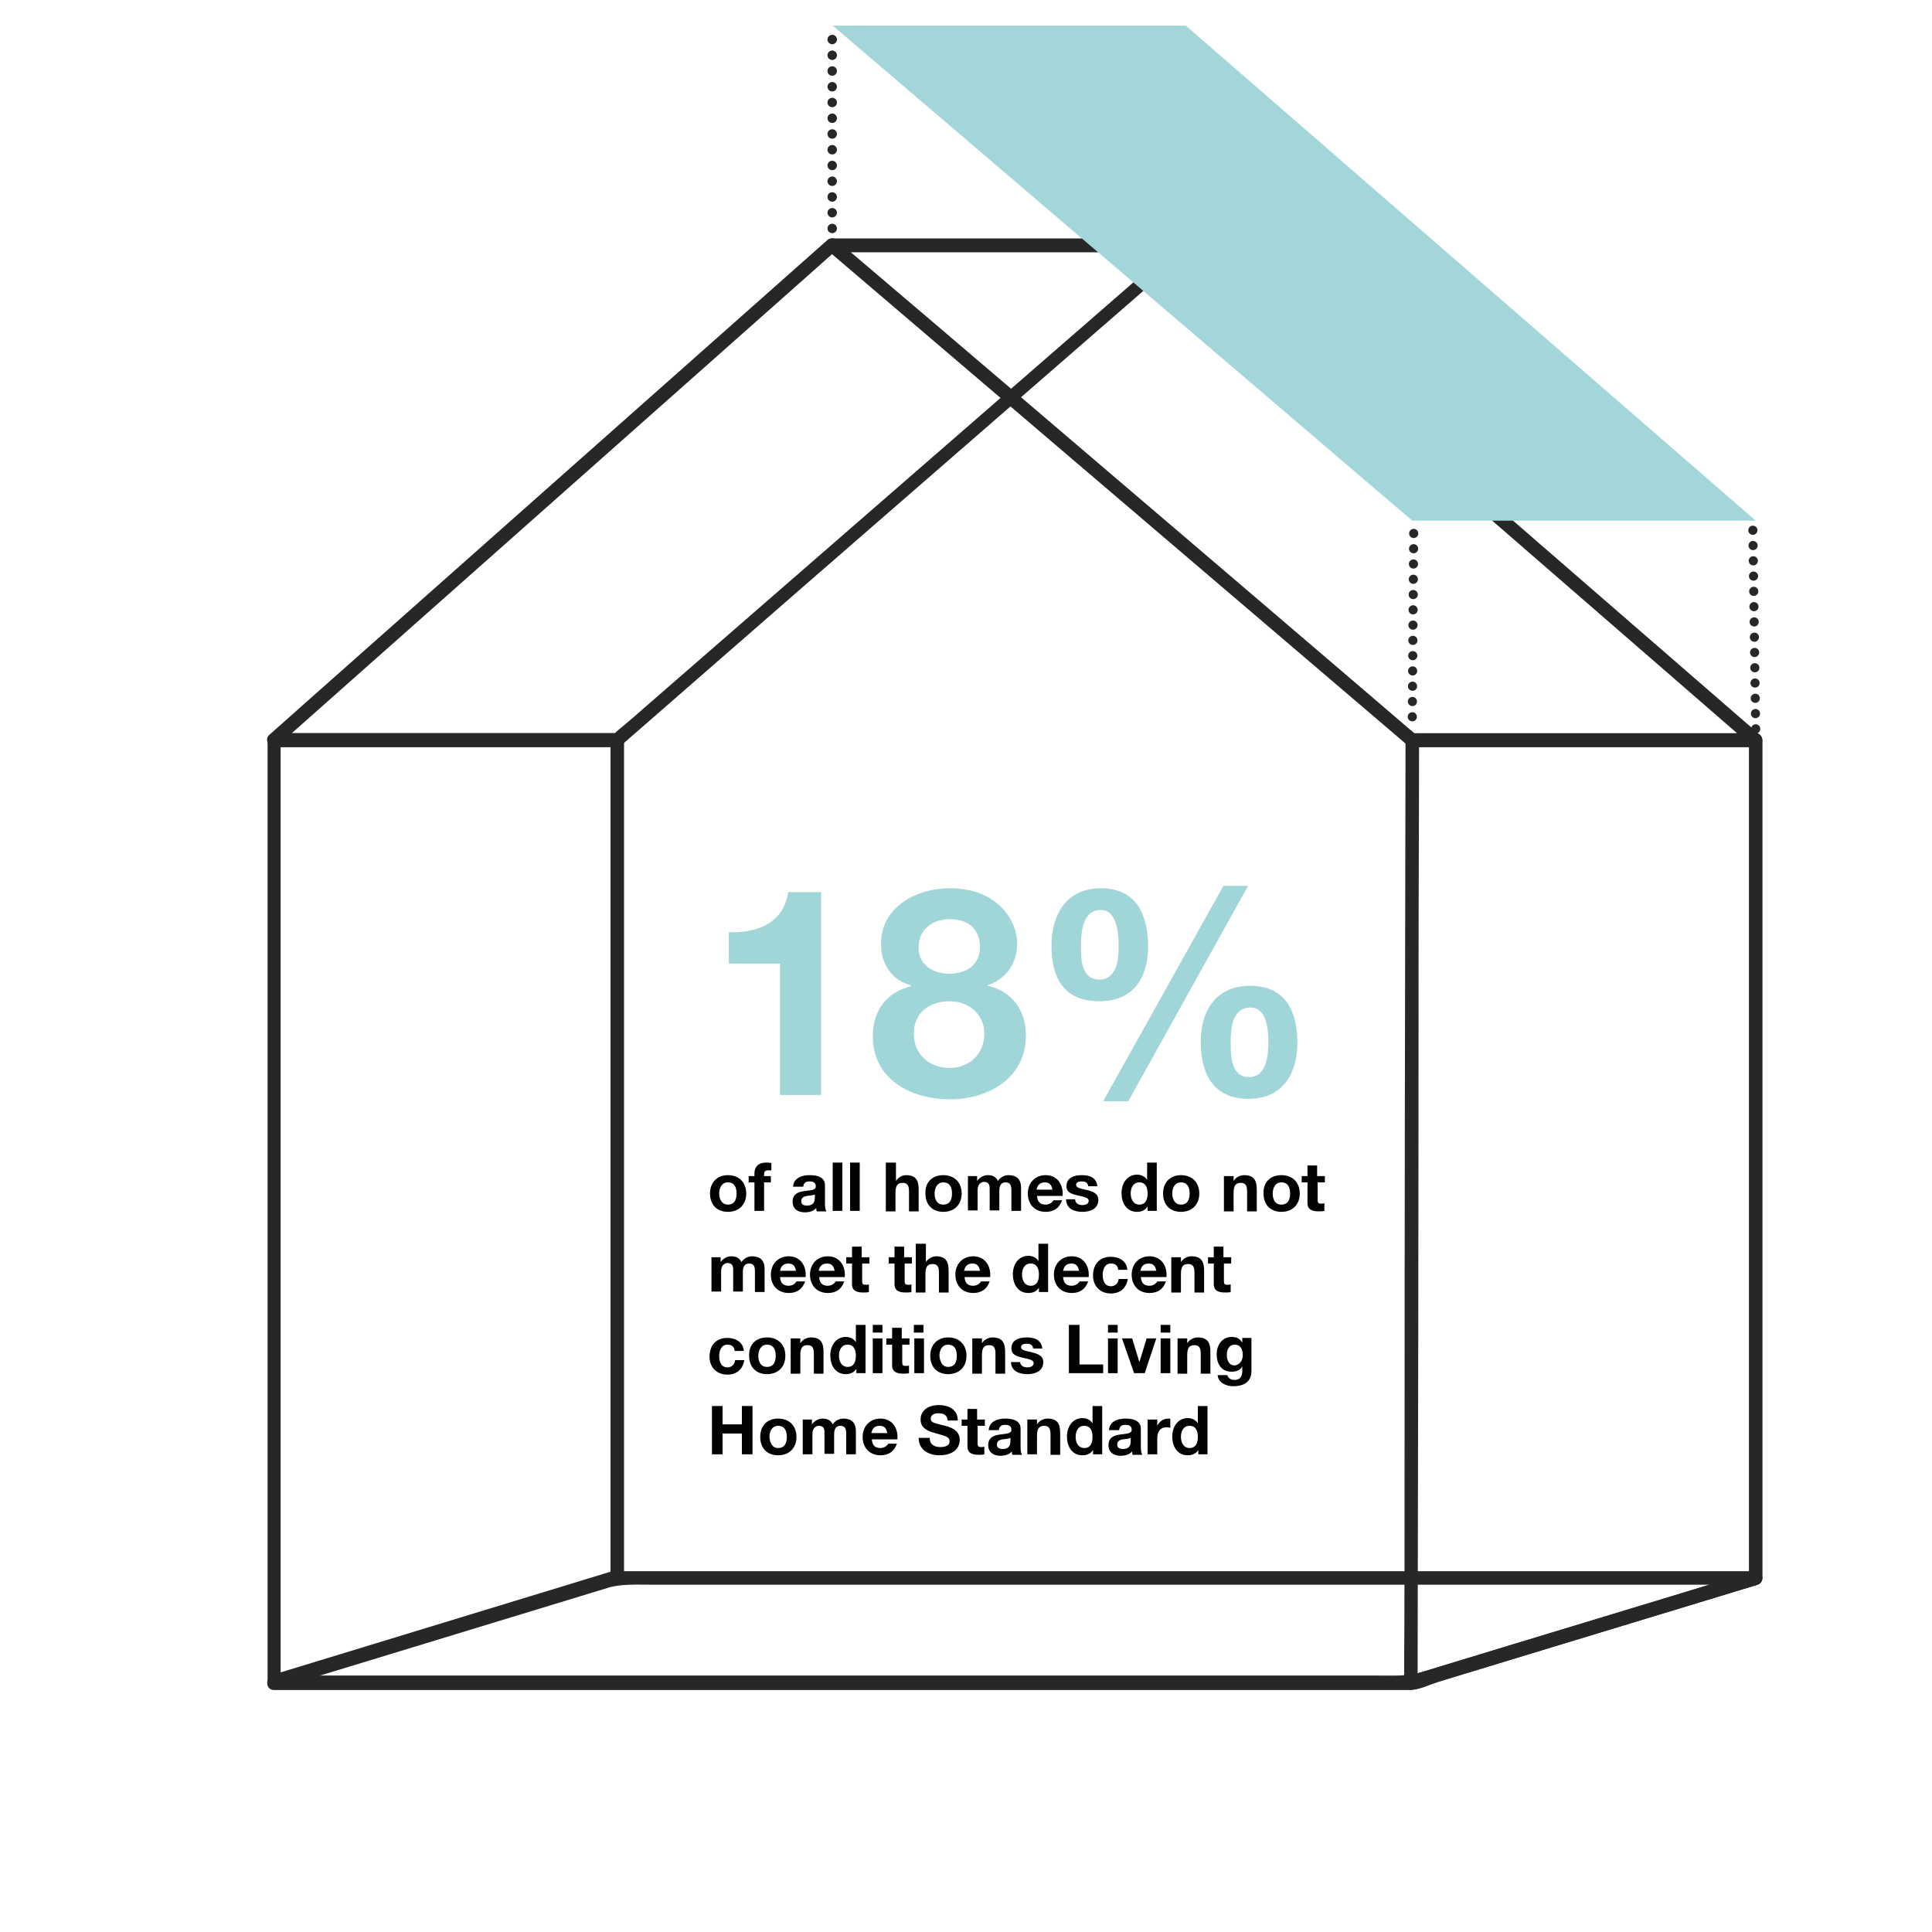 <?xml version="1.0" encoding="utf-8"?>
<!-- Generator: Adobe Illustrator 20.1.0, SVG Export Plug-In . SVG Version: 6.00 Build 0)  -->
<svg version="1.1" id="Layer_1" xmlns="http://www.w3.org/2000/svg" xmlns:xlink="http://www.w3.org/1999/xlink" x="0px" y="0px"
	 viewBox="0 0 400 400" enable-background="new 0 0 400 400" xml:space="preserve">
<path fill="#282727" d="M363.1,325.3c-22.9,7-45.9,13.9-68.8,20.9c-3,0.9-5.7,0.7-9.8,0.7h-28.7H78.7h-22c0.1,0.9,0.2,1.8,0.4,2.8
	c23-7,45.9-14,68.9-21c2.7-0.8,6-0.6,9.8-0.6c9.7,0,19.4,0,29.1,0c59.1,0,118.2,0,177.2,0c7.1,0,14.3,0,21.4,0c1.8,0,1.8-2.8,0-2.8
	c-46.7,0-93.4,0-140.1,0c-26.8,0-53.5,0-80.3,0c-5,0-10.1,0-15.1,0c-1.9,0-4.2,1.2-6,1.7c-6.3,1.9-12.6,3.8-18.9,5.8
	c-15.6,4.8-31.2,9.5-46.8,14.3c-1.5,0.5-1.2,2.8,0.4,2.8h139.9h80.2h15.1c1.9,0,4.1-1.1,5.9-1.7c6.2-1.9,12.5-3.8,18.7-5.7
	c15.8-4.8,31.6-9.6,47.4-14.4C365.6,327.5,364.9,324.8,363.1,325.3"/>
<path fill="#282727" d="M363.1,325.3c-23.8,7.2-47.6,14.5-71.4,21.7c0.6,0.5,1.2,0.9,1.8,1.4c0.1-49.3,0.2-98.7,0.2-148
	c0-15.7,0.1-31.4,0.1-47.1c-0.5,0.5-0.9,0.9-1.4,1.4c23.7,0,47.4,0,71.1,0c-0.5-0.5-0.9-0.9-1.4-1.4v148.9v24.5c0,1.8,2.8,1.8,2.8,0
	V177.8v-24.5c0-0.8-0.6-1.4-1.4-1.4c-23.7,0-47.4,0-71.1,0c-0.8,0-1.4,0.6-1.4,1.4c-0.1,49.3-0.2,98.7-0.2,148
	c0,15.7,0,31.4-0.1,47.1c0,0.9,0.9,1.6,1.8,1.4c23.8-7.2,47.6-14.5,71.4-21.7C365.6,327.5,364.9,324.8,363.1,325.3"/>
<path fill="#282727" d="M127.4,325.1c-23.7,7.2-47.4,14.5-71.1,21.7c0.6,0.5,1.2,0.9,1.8,1.4c0-49.3,0-98.6,0-147.9
	c0-15.7,0-31.4,0-47c-0.5,0.5-0.9,0.9-1.4,1.4h71.1c-0.5-0.5-0.9-0.9-1.4-1.4v149.3v24c0,1.8,2.8,1.8,2.8,0V177.2v-24
	c0-0.8-0.6-1.4-1.4-1.4h-71c-0.8,0-1.4,0.6-1.4,1.4c0,49.3,0,98.6,0,147.9c0,15.7,0,31.4,0,47c0,0.9,0.9,1.6,1.8,1.4
	c23.7-7.2,47.4-14.5,71.1-21.7C129.9,327.3,129.2,324.6,127.4,325.1"/>
<path fill="#282727" d="M244.5,49.9C207.6,82,170.8,114,133.9,146.1c-1.7,1.5-3.4,3-5.1,4.4c-0.5,0.4-1,0.8-1.5,1.3
	c-0.8,0.7-0.4,0,0.5,0h-19.3H56.7c0.3,0.8,0.7,1.6,1,2.4c36.4-32.3,72.9-64.6,109.3-96.9c2.1-1.9,4.2-3.7,6.3-5.6
	c1.4-1.2-0.6-3.2-2-2C134.9,82,98.4,114.3,62,146.6c-2.1,1.9-4.2,3.7-6.3,5.6c-0.9,0.8-0.2,2.4,1,2.4h70c3.9,0-0.2,1.7,2.4-0.7
	c9.7-8.5,27.8-24.2,37.5-32.7c26.6-23.1,53.2-46.3,79.8-69.4C247.9,50.7,245.9,48.7,244.5,49.9"/>
<path fill="#282727" d="M172.4,52.2h73.1c1.8,0,1.8-2.8,0-2.8h-73.1C170.5,49.4,170.5,52.2,172.4,52.2"/>
<path fill="#282727" d="M363.5,151.8c-23.3,0-46.7,0-70,0c-1.7,0-0.5,0.1-0.3,0.3c-0.6-0.5-1.2-1-1.8-1.5c-2.8-2.4-5.6-4.8-8.4-7.2
	c-10.1-8.6-20.2-17.3-30.3-25.9c-26.5-22.6-52.9-45.2-79.4-67.7c-0.3,0.8-0.7,1.6-1,2.4h71.1c1.6,0,2.1,0.5,1-0.4
	c0.4,0.4,0.9,0.8,1.3,1.2c2.6,2.2,5.1,4.4,7.7,6.6c9.8,8.5,19.6,17,29.4,25.5c26.5,23,53.1,46.1,79.6,69.1c1.4,1.2,3.2-1,1.8-2.2
	c-36.9-32-73.5-63.8-110.4-95.8c-2.4-2.1-4.9-5-7.7-6.6c-1.3-0.7-4-0.2-5.3-0.2h-13.5h-55c-1.2,0-2,1.6-1,2.4
	c37.3,31.8,74.5,63.6,111.8,95.4c2.7,2.3,5.5,4.7,8.2,7c1,0.8,3.1,0.4,4.3,0.4c4.2,0,8.4,0,12.6,0c18.4,0,36.8,0,55.3,0
	C365.3,154.7,365.3,151.8,363.5,151.8"/>
<line fill="none" stroke="#282727" stroke-width="1.956" stroke-linecap="round" stroke-linejoin="round" stroke-miterlimit="10" stroke-dasharray="0,3.26" x1="172.3" y1="47.3" x2="172.3" y2="5.8"/>
<polygon fill="#A2D6D9" points="363.5,107.8 292.4,107.8 172.4,5.3 245.5,5.3 "/>
<line fill="none" stroke="#282727" stroke-width="1.898" stroke-linecap="round" stroke-linejoin="round" stroke-miterlimit="10" stroke-dasharray="0,3.163" x1="363.5" y1="150.9" x2="362.9" y2="109"/>
<line fill="none" stroke="#282727" stroke-width="1.898" stroke-linecap="round" stroke-linejoin="round" stroke-miterlimit="10" stroke-dasharray="0,3.163" x1="292.4" y1="148.4" x2="292.7" y2="109"/>
<g enable-background="new    ">
	<path fill="#A1D6D8" d="M170,226.7h-8.5v-27.2h-10.6V193c5.9,0.2,11.3-1.9,12.3-8.3h6.8V226.7z"/>
	<path fill="#A1D6D8" d="M196.6,183.9c10.4,0,14,7.2,14,11.3c0,4.1-2.1,7.4-6.1,8.8v0.1c5,1.1,7.9,5,7.9,10.3
		c0,8.9-7.9,13.2-15.7,13.2c-8.1,0-16-4.1-16-13.1c0-5.3,2.9-9.1,7.9-10.3V204c-4.1-1.1-6.2-4.5-6.2-8.6
		C182.4,187.8,189.7,183.9,196.6,183.9z M196.6,221.1c4.1,0,7.2-2.9,7.2-7.1c0-4-3.2-6.7-7.2-6.7c-4.1,0-7.4,2.3-7.4,6.7
		S192.5,221.1,196.6,221.1z M196.6,201.6c3.5,0,6.3-1.9,6.3-5.5c0-2.2-1-5.8-6.3-5.8c-3.4,0-6.4,2-6.4,5.8
		C190.1,199.7,193.1,201.6,196.6,201.6z"/>
	<path fill="#A1D6D8" d="M227.9,183.9c7.4,0,9.8,5.5,9.8,12.1c0,6.5-3.1,11.3-10.1,11.3c-7.4,0-9.9-4.9-9.9-11.5
		C217.7,189.2,220.9,183.9,227.9,183.9z M227.6,202.8c3.7,0,4-4.3,4-6.8c0-2.4-0.2-7.6-3.7-7.6c-3.8,0-4.1,4.7-4.1,7.5
		C223.8,198.4,223.8,202.8,227.6,202.8z M253.3,183.4h5.1L233.6,228h-5.2L253.3,183.4z M258.8,204.1c7.4,0,9.8,5.3,9.8,11.8
		c0,6.5-3.1,11.6-10.1,11.6c-7.4,0-9.9-5.3-9.9-11.8C248.6,209.2,251.8,204.1,258.8,204.1z M258.6,223c3.7,0,4-4.7,4-7.2
		c0-2.3-0.2-7.2-3.7-7.2c-3.8,0-4.1,4.4-4.1,7.1C254.8,218.4,254.8,223,258.6,223z"/>
</g>
<g enable-background="new    ">
	<path fill="#020203" d="M150.7,243.3c2.3,0,3.8,1.5,3.8,3.8c0,2.3-1.5,3.8-3.8,3.8c-2.3,0-3.7-1.5-3.7-3.8
		C147,244.8,148.5,243.3,150.7,243.3z M150.7,249.4c1.4,0,1.8-1.1,1.8-2.3s-0.4-2.3-1.8-2.3c-1.3,0-1.8,1.2-1.8,2.3
		S149.4,249.4,150.7,249.4z"/>
	<path fill="#020203" d="M156.2,244.8H155v-1.3h1.2v-0.6c0-1.3,0.8-2.2,2.4-2.2c0.4,0,0.7,0,1.1,0.1v1.5c-0.2,0-0.5,0-0.7,0
		c-0.5,0-0.8,0.2-0.8,0.8v0.4h1.4v1.3h-1.4v5.9h-2V244.8z"/>
	<path fill="#020203" d="M164.2,245.7c0.1-1.8,1.8-2.4,3.4-2.4c1.4,0,3.2,0.3,3.2,2.1v3.8c0,0.7,0.1,1.3,0.3,1.6h-2
		c-0.1-0.2-0.1-0.5-0.1-0.7c-0.6,0.7-1.5,0.9-2.4,0.9c-1.4,0-2.5-0.7-2.5-2.2c0-3.3,4.9-1.5,4.8-3.2c0-0.8-0.6-1-1.3-1
		c-0.8,0-1.2,0.3-1.3,1.1H164.2z M168.8,247.2c-0.3,0.3-1,0.3-1.7,0.4c-0.6,0.1-1.2,0.3-1.2,1.1s0.6,0.9,1.2,0.9
		c1.6,0,1.6-1.2,1.6-1.7V247.2z"/>
	<path fill="#020203" d="M172.4,240.7h2v10h-2V240.7z"/>
	<path fill="#020203" d="M176,240.7h2v10h-2V240.7z"/>
	<path fill="#020203" d="M183.5,240.7h2v3.8h0c0.5-0.8,1.4-1.2,2.1-1.2c2.1,0,2.6,1.2,2.6,3v4.5h-2v-4.1c0-1.2-0.3-1.8-1.3-1.8
		c-1.1,0-1.5,0.6-1.5,2.1v3.8h-2V240.7z"/>
	<path fill="#020203" d="M195.3,243.3c2.3,0,3.8,1.5,3.8,3.8c0,2.3-1.5,3.8-3.8,3.8c-2.3,0-3.7-1.5-3.7-3.8
		C191.5,244.8,193,243.3,195.3,243.3z M195.3,249.4c1.4,0,1.8-1.1,1.8-2.3s-0.4-2.3-1.8-2.3c-1.3,0-1.8,1.2-1.8,2.3
		S193.9,249.4,195.3,249.4z"/>
	<path fill="#020203" d="M200.4,243.5h1.9v1h0c0.5-0.7,1.3-1.2,2.2-1.2c0.9,0,1.7,0.3,2.1,1.2c0.4-0.6,1.2-1.2,2.2-1.2
		c1.5,0,2.6,0.7,2.6,2.6v4.8h-2v-4.1c0-1-0.1-1.8-1.2-1.8c-1.1,0-1.3,0.9-1.3,1.8v4h-2v-4.1c0-0.8,0.1-1.8-1.2-1.8
		c-0.4,0-1.3,0.3-1.3,1.7v4.2h-2V243.5z"/>
	<path fill="#020203" d="M214.7,247.6c0.1,1.3,0.7,1.8,1.8,1.8c0.8,0,1.4-0.5,1.6-0.9h1.8c-0.6,1.7-1.8,2.4-3.4,2.4
		c-2.3,0-3.7-1.6-3.7-3.8c0-2.2,1.5-3.8,3.7-3.8c2.5,0,3.7,2.1,3.5,4.3H214.7z M217.9,246.3c-0.2-1-0.6-1.5-1.6-1.5
		c-1.3,0-1.6,1-1.7,1.5H217.9z"/>
	<path fill="#020203" d="M222.6,248.3c0,0.9,0.8,1.2,1.5,1.2c0.6,0,1.3-0.2,1.3-0.9c0-0.6-0.8-0.8-2.3-1.1c-1.2-0.3-2.3-0.6-2.3-1.9
		c0-1.8,1.6-2.3,3.2-2.3c1.6,0,3,0.5,3.2,2.3h-1.9c-0.1-0.8-0.6-1-1.4-1c-0.4,0-1.1,0.1-1.1,0.7c0,0.7,1.1,0.8,2.3,1.1
		c1.2,0.3,2.3,0.7,2.3,2c0,1.9-1.7,2.5-3.3,2.5c-1.7,0-3.3-0.6-3.4-2.6H222.6z"/>
	<path fill="#020203" d="M237.6,249.8L237.6,249.8c-0.5,0.8-1.3,1.1-2.2,1.1c-2.2,0-3.2-1.9-3.2-3.9c0-1.9,1.1-3.8,3.2-3.8
		c0.9,0,1.7,0.4,2.1,1.1h0v-3.6h2v10h-1.9V249.8z M235.9,244.8c-1.3,0-1.8,1.1-1.8,2.3c0,1.1,0.5,2.3,1.8,2.3c1.3,0,1.7-1.1,1.7-2.3
		C237.6,245.9,237.2,244.8,235.9,244.8z"/>
	<path fill="#020203" d="M244.5,243.3c2.3,0,3.8,1.5,3.8,3.8c0,2.3-1.5,3.8-3.8,3.8c-2.3,0-3.7-1.5-3.7-3.8
		C240.8,244.8,242.3,243.3,244.5,243.3z M244.5,249.4c1.4,0,1.8-1.1,1.8-2.3s-0.4-2.3-1.8-2.3c-1.3,0-1.8,1.2-1.8,2.3
		S243.2,249.4,244.5,249.4z"/>
	<path fill="#020203" d="M253.5,243.5h1.9v1h0c0.5-0.8,1.4-1.2,2.2-1.2c2.1,0,2.6,1.2,2.6,3v4.5h-2v-4.1c0-1.2-0.3-1.8-1.3-1.8
		c-1.1,0-1.5,0.6-1.5,2.1v3.8h-2V243.5z"/>
	<path fill="#020203" d="M265.3,243.3c2.3,0,3.8,1.5,3.8,3.8c0,2.3-1.5,3.8-3.8,3.8c-2.3,0-3.7-1.5-3.7-3.8
		C261.5,244.8,263,243.3,265.3,243.3z M265.3,249.4c1.4,0,1.8-1.1,1.8-2.3s-0.4-2.3-1.8-2.3c-1.3,0-1.8,1.2-1.8,2.3
		S263.9,249.4,265.3,249.4z"/>
	<path fill="#020203" d="M272.8,243.5h1.5v1.3h-1.5v3.6c0,0.7,0.2,0.8,0.8,0.8c0.2,0,0.4,0,0.6-0.1v1.6c-0.3,0.1-0.8,0.1-1.2,0.1
		c-1.2,0-2.3-0.3-2.3-1.7v-4.3h-1.2v-1.3h1.2v-2.2h2V243.5z"/>
</g>
<g enable-background="new    ">
	<path fill="#020203" d="M147.3,260.3h1.9v1h0c0.5-0.7,1.3-1.2,2.2-1.2c0.9,0,1.7,0.3,2.1,1.2c0.4-0.6,1.2-1.2,2.2-1.2
		c1.5,0,2.6,0.7,2.6,2.6v4.8h-2v-4.1c0-1-0.1-1.8-1.2-1.8c-1.1,0-1.3,0.9-1.3,1.8v4h-2v-4.1c0-0.8,0.1-1.8-1.2-1.8
		c-0.4,0-1.3,0.3-1.3,1.7v4.2h-2V260.3z"/>
	<path fill="#020203" d="M161.5,264.4c0.1,1.3,0.7,1.8,1.8,1.8c0.8,0,1.4-0.5,1.6-0.9h1.8c-0.6,1.7-1.8,2.4-3.4,2.4
		c-2.3,0-3.7-1.6-3.7-3.8c0-2.2,1.5-3.8,3.7-3.8c2.5,0,3.7,2.1,3.5,4.3H161.5z M164.8,263.1c-0.2-1-0.6-1.5-1.6-1.5
		c-1.3,0-1.6,1-1.7,1.5H164.8z"/>
	<path fill="#020203" d="M169.6,264.4c0.1,1.3,0.7,1.8,1.8,1.8c0.8,0,1.4-0.5,1.6-0.9h1.8c-0.6,1.7-1.8,2.4-3.4,2.4
		c-2.3,0-3.7-1.6-3.7-3.8c0-2.2,1.5-3.8,3.7-3.8c2.5,0,3.7,2.1,3.5,4.3H169.6z M172.8,263.1c-0.2-1-0.6-1.5-1.6-1.5
		c-1.3,0-1.6,1-1.7,1.5H172.8z"/>
	<path fill="#020203" d="M178.5,260.3h1.5v1.3h-1.5v3.6c0,0.7,0.2,0.8,0.8,0.8c0.2,0,0.4,0,0.6-0.1v1.6c-0.3,0.1-0.8,0.1-1.2,0.1
		c-1.2,0-2.3-0.3-2.3-1.7v-4.3h-1.2v-1.3h1.2v-2.2h2V260.3z"/>
	<path fill="#020203" d="M187.3,260.3h1.5v1.3h-1.5v3.6c0,0.7,0.2,0.8,0.8,0.8c0.2,0,0.4,0,0.6-0.1v1.6c-0.3,0.1-0.8,0.1-1.2,0.1
		c-1.2,0-2.3-0.3-2.3-1.7v-4.3h-1.2v-1.3h1.2v-2.2h2V260.3z"/>
	<path fill="#020203" d="M189.7,257.5h2v3.8h0c0.5-0.8,1.4-1.2,2.1-1.2c2.1,0,2.6,1.2,2.6,3v4.5h-2v-4.1c0-1.2-0.3-1.8-1.3-1.8
		c-1.1,0-1.5,0.6-1.5,2.1v3.8h-2V257.5z"/>
	<path fill="#020203" d="M199.7,264.4c0.1,1.3,0.7,1.8,1.8,1.8c0.8,0,1.4-0.5,1.6-0.9h1.8c-0.6,1.7-1.8,2.4-3.4,2.4
		c-2.3,0-3.7-1.6-3.7-3.8c0-2.2,1.5-3.8,3.7-3.8c2.5,0,3.7,2.1,3.5,4.3H199.7z M202.9,263.1c-0.2-1-0.6-1.5-1.6-1.5
		c-1.3,0-1.6,1-1.7,1.5H202.9z"/>
	<path fill="#020203" d="M215.1,266.6L215.1,266.6c-0.5,0.8-1.3,1.1-2.2,1.1c-2.2,0-3.2-1.9-3.2-3.9c0-1.9,1.1-3.8,3.2-3.8
		c0.9,0,1.7,0.4,2.1,1.1h0v-3.6h2v10h-1.9V266.6z M213.4,261.6c-1.3,0-1.8,1.1-1.8,2.3c0,1.1,0.5,2.3,1.8,2.3c1.3,0,1.7-1.1,1.7-2.3
		C215.1,262.7,214.7,261.6,213.4,261.6z"/>
	<path fill="#020203" d="M220.1,264.4c0.1,1.3,0.7,1.8,1.8,1.8c0.8,0,1.4-0.5,1.6-0.9h1.8c-0.6,1.7-1.8,2.4-3.4,2.4
		c-2.3,0-3.7-1.6-3.7-3.8c0-2.2,1.5-3.8,3.7-3.8c2.5,0,3.7,2.1,3.5,4.3H220.1z M223.4,263.1c-0.2-1-0.6-1.5-1.6-1.5
		c-1.3,0-1.6,1-1.7,1.5H223.4z"/>
	<path fill="#020203" d="M231.5,262.8c-0.1-0.8-0.6-1.2-1.5-1.2c-1.3,0-1.7,1.3-1.7,2.4c0,1.1,0.4,2.3,1.7,2.3
		c0.9,0,1.5-0.6,1.6-1.5h1.9c-0.3,1.9-1.6,3-3.5,3c-2.2,0-3.7-1.5-3.7-3.7c0-2.3,1.3-3.9,3.7-3.9c1.7,0,3.3,0.9,3.4,2.7H231.5z"/>
	<path fill="#020203" d="M236.2,264.4c0.1,1.3,0.7,1.8,1.8,1.8c0.8,0,1.4-0.5,1.6-0.9h1.8c-0.6,1.7-1.8,2.4-3.4,2.4
		c-2.3,0-3.7-1.6-3.7-3.8c0-2.2,1.5-3.8,3.7-3.8c2.5,0,3.7,2.1,3.5,4.3H236.2z M239.4,263.1c-0.2-1-0.6-1.5-1.6-1.5
		c-1.3,0-1.6,1-1.7,1.5H239.4z"/>
	<path fill="#020203" d="M242.6,260.3h1.9v1h0c0.5-0.8,1.4-1.2,2.2-1.2c2.1,0,2.6,1.2,2.6,3v4.5h-2v-4.1c0-1.2-0.3-1.8-1.3-1.8
		c-1.1,0-1.5,0.6-1.5,2.1v3.8h-2V260.3z"/>
	<path fill="#020203" d="M253.4,260.3h1.5v1.3h-1.5v3.6c0,0.7,0.2,0.8,0.8,0.8c0.2,0,0.4,0,0.6-0.1v1.6c-0.3,0.1-0.8,0.1-1.2,0.1
		c-1.2,0-2.3-0.3-2.3-1.7v-4.3h-1.2v-1.3h1.2v-2.2h2V260.3z"/>
	<path fill="#020203" d="M152.1,279.6c-0.1-0.8-0.6-1.2-1.5-1.2c-1.3,0-1.7,1.3-1.7,2.4c0,1.1,0.4,2.3,1.7,2.3
		c0.9,0,1.5-0.6,1.6-1.5h1.9c-0.3,1.9-1.6,3-3.5,3c-2.2,0-3.7-1.5-3.7-3.7c0-2.3,1.3-3.9,3.7-3.9c1.7,0,3.3,0.9,3.4,2.7H152.1z"/>
	<path fill="#020203" d="M158.8,276.9c2.3,0,3.8,1.5,3.8,3.8c0,2.3-1.5,3.8-3.8,3.8c-2.3,0-3.7-1.5-3.7-3.8
		C155,278.4,156.5,276.9,158.8,276.9z M158.8,283c1.4,0,1.8-1.1,1.8-2.3c0-1.2-0.4-2.3-1.8-2.3c-1.3,0-1.8,1.2-1.8,2.3
		C157,281.8,157.4,283,158.8,283z"/>
	<path fill="#020203" d="M163.8,277.1h1.9v1h0c0.5-0.8,1.4-1.2,2.2-1.2c2.1,0,2.6,1.2,2.6,3v4.5h-2v-4.1c0-1.2-0.3-1.8-1.3-1.8
		c-1.1,0-1.5,0.6-1.5,2.1v3.8h-2V277.1z"/>
	<path fill="#020203" d="M177.3,283.4L177.3,283.4c-0.5,0.8-1.3,1.1-2.2,1.1c-2.2,0-3.2-1.9-3.2-3.9c0-1.9,1.1-3.8,3.2-3.8
		c0.9,0,1.7,0.4,2.1,1.1h0v-3.6h2v10h-1.9V283.4z M175.5,278.4c-1.3,0-1.8,1.1-1.8,2.3c0,1.1,0.5,2.3,1.8,2.3c1.3,0,1.7-1.1,1.7-2.3
		C177.2,279.5,176.8,278.4,175.5,278.4z"/>
	<path fill="#020203" d="M182.7,275.9h-2v-1.6h2V275.9z M180.7,277.1h2v7.2h-2V277.1z"/>
	<path fill="#020203" d="M186.8,277.1h1.5v1.3h-1.5v3.6c0,0.7,0.2,0.8,0.8,0.8c0.2,0,0.4,0,0.6-0.1v1.6c-0.3,0.1-0.8,0.1-1.2,0.1
		c-1.2,0-2.3-0.3-2.3-1.7v-4.3h-1.2v-1.3h1.2v-2.2h2V277.1z"/>
	<path fill="#020203" d="M191.2,275.9h-2v-1.6h2V275.9z M189.3,277.1h2v7.2h-2V277.1z"/>
	<path fill="#020203" d="M196.3,276.9c2.3,0,3.8,1.5,3.8,3.8c0,2.3-1.5,3.8-3.8,3.8c-2.3,0-3.7-1.5-3.7-3.8
		C192.6,278.4,194.1,276.9,196.3,276.9z M196.3,283c1.4,0,1.8-1.1,1.8-2.3c0-1.2-0.4-2.3-1.8-2.3c-1.3,0-1.8,1.2-1.8,2.3
		C194.6,281.8,195,283,196.3,283z"/>
	<path fill="#020203" d="M201.4,277.1h1.9v1h0c0.5-0.8,1.4-1.2,2.2-1.2c2.1,0,2.6,1.2,2.6,3v4.5h-2v-4.1c0-1.2-0.3-1.8-1.3-1.8
		c-1.1,0-1.5,0.6-1.5,2.1v3.8h-2V277.1z"/>
	<path fill="#020203" d="M211.2,281.9c0,0.9,0.8,1.2,1.5,1.2c0.6,0,1.3-0.2,1.3-0.9c0-0.6-0.8-0.8-2.3-1.1c-1.2-0.3-2.3-0.6-2.3-1.9
		c0-1.8,1.6-2.3,3.2-2.3c1.6,0,3,0.5,3.2,2.3h-1.9c-0.1-0.8-0.6-1-1.4-1c-0.4,0-1.1,0.1-1.1,0.7c0,0.7,1.1,0.8,2.3,1.1
		c1.2,0.3,2.3,0.7,2.3,2c0,1.9-1.7,2.5-3.3,2.5c-1.7,0-3.3-0.6-3.4-2.5H211.2z"/>
	<path fill="#020203" d="M221.3,274.3h2.2v8.2h4.9v1.8h-7.1V274.3z"/>
	<path fill="#020203" d="M231.4,275.9h-2v-1.6h2V275.9z M229.4,277.1h2v7.2h-2V277.1z"/>
	<path fill="#020203" d="M237,284.3h-2.2l-2.5-7.2h2.1l1.5,4.9h0l1.5-4.9h2L237,284.3z"/>
	<path fill="#020203" d="M242.3,275.9h-2v-1.6h2V275.9z M240.3,277.1h2v7.2h-2V277.1z"/>
	<path fill="#020203" d="M243.9,277.1h1.9v1h0c0.5-0.8,1.4-1.2,2.2-1.2c2.1,0,2.6,1.2,2.6,3v4.5h-2v-4.1c0-1.2-0.3-1.8-1.3-1.8
		c-1.1,0-1.5,0.6-1.5,2.1v3.8h-2V277.1z"/>
	<path fill="#020203" d="M259.1,283.8c0,1.2-0.4,3.2-3.8,3.2c-1.4,0-3.1-0.7-3.2-2.3h2c0.2,0.7,0.8,1,1.5,1c1.1,0,1.6-0.7,1.6-1.8
		v-1h0c-0.4,0.8-1.3,1.1-2.2,1.1c-2.2,0-3.1-1.7-3.1-3.6c0-1.9,1.1-3.6,3.1-3.6c1,0,1.7,0.3,2.2,1.2h0v-1h1.9V283.8z M257.3,280.6
		c0-1.2-0.4-2.2-1.7-2.2c-1.1,0-1.6,1-1.6,2.1c0,1,0.4,2.2,1.6,2.2C256.7,282.6,257.3,281.6,257.3,280.6z"/>
	<path fill="#020203" d="M147.4,291.1h2.2v3.8h4v-3.8h2.2v10h-2.2v-4.3h-4v4.3h-2.2V291.1z"/>
	<path fill="#020203" d="M161.1,293.7c2.3,0,3.8,1.5,3.8,3.8c0,2.3-1.5,3.8-3.8,3.8c-2.3,0-3.7-1.5-3.7-3.8
		C157.4,295.2,158.8,293.7,161.1,293.7z M161.1,299.8c1.4,0,1.8-1.1,1.8-2.3c0-1.2-0.4-2.3-1.8-2.3c-1.3,0-1.8,1.2-1.8,2.3
		C159.4,298.6,159.8,299.8,161.1,299.8z"/>
	<path fill="#020203" d="M166.2,293.9h1.9v1h0c0.5-0.7,1.3-1.2,2.2-1.2c0.9,0,1.7,0.3,2.1,1.2c0.4-0.6,1.2-1.2,2.2-1.2
		c1.5,0,2.6,0.7,2.6,2.6v4.8h-2V297c0-1-0.1-1.8-1.2-1.8c-1.1,0-1.3,0.9-1.3,1.8v4h-2V297c0-0.8,0.1-1.8-1.2-1.8
		c-0.4,0-1.3,0.3-1.3,1.7v4.2h-2V293.9z"/>
	<path fill="#020203" d="M180.5,298c0.1,1.3,0.7,1.8,1.8,1.8c0.8,0,1.4-0.5,1.6-0.9h1.8c-0.6,1.7-1.8,2.4-3.4,2.4
		c-2.3,0-3.7-1.6-3.7-3.8c0-2.2,1.5-3.8,3.7-3.8c2.5,0,3.7,2.1,3.5,4.3H180.5z M183.7,296.7c-0.2-1-0.6-1.5-1.6-1.5
		c-1.3,0-1.6,1-1.7,1.5H183.7z"/>
	<path fill="#020203" d="M192.5,297.8c0,1.3,1,1.8,2.2,1.8c0.8,0,1.9-0.2,1.9-1.2c0-1.1-1.5-1.2-3-1.7c-1.5-0.4-3-1-3-2.8
		c0-2.1,1.9-3,3.7-3c2.1,0,4,0.9,4,3.2h-2.1c-0.1-1.2-0.9-1.5-2-1.5c-0.7,0-1.5,0.3-1.5,1.1c0,0.8,0.5,0.9,3,1.5
		c0.7,0.2,3,0.7,3,2.9c0,1.8-1.4,3.2-4.2,3.2c-2.2,0-4.3-1.1-4.3-3.6H192.5z"/>
	<path fill="#020203" d="M202.4,293.9h1.5v1.3h-1.5v3.6c0,0.7,0.2,0.8,0.8,0.8c0.2,0,0.4,0,0.6-0.1v1.6c-0.3,0.1-0.8,0.1-1.2,0.1
		c-1.2,0-2.3-0.3-2.3-1.7v-4.3h-1.2v-1.3h1.2v-2.2h2V293.9z"/>
	<path fill="#020203" d="M204.7,296.1c0.1-1.8,1.8-2.4,3.4-2.4c1.4,0,3.2,0.3,3.2,2.1v3.8c0,0.7,0.1,1.3,0.3,1.6h-2
		c-0.1-0.2-0.1-0.5-0.1-0.7c-0.6,0.7-1.5,0.9-2.4,0.9c-1.4,0-2.5-0.7-2.5-2.2c0-3.3,4.9-1.5,4.8-3.2c0-0.8-0.6-1-1.3-1
		c-0.8,0-1.2,0.3-1.3,1.1H204.7z M209.3,297.6c-0.3,0.3-1,0.3-1.7,0.4c-0.6,0.1-1.2,0.3-1.2,1.1c0,0.7,0.6,0.9,1.2,0.9
		c1.6,0,1.6-1.2,1.6-1.7V297.6z"/>
	<path fill="#020203" d="M212.8,293.9h1.9v1h0c0.5-0.8,1.4-1.2,2.2-1.2c2.1,0,2.6,1.2,2.6,3v4.5h-2V297c0-1.2-0.3-1.8-1.3-1.8
		c-1.1,0-1.5,0.6-1.5,2.1v3.8h-2V293.9z"/>
	<path fill="#020203" d="M226.3,300.2L226.3,300.2c-0.5,0.8-1.3,1.1-2.2,1.1c-2.2,0-3.2-1.9-3.2-3.9c0-1.9,1.1-3.8,3.2-3.8
		c0.9,0,1.7,0.4,2.1,1.1h0v-3.6h2v10h-1.9V300.2z M224.5,295.2c-1.3,0-1.8,1.1-1.8,2.3c0,1.1,0.5,2.3,1.8,2.3c1.3,0,1.7-1.1,1.7-2.3
		C226.2,296.3,225.8,295.2,224.5,295.2z"/>
	<path fill="#020203" d="M229.6,296.1c0.1-1.8,1.8-2.4,3.4-2.4c1.4,0,3.2,0.3,3.2,2.1v3.8c0,0.7,0.1,1.3,0.3,1.6h-2
		c-0.1-0.2-0.1-0.5-0.1-0.7c-0.6,0.7-1.5,0.9-2.4,0.9c-1.4,0-2.5-0.7-2.5-2.2c0-3.3,4.9-1.5,4.8-3.2c0-0.8-0.6-1-1.3-1
		c-0.8,0-1.2,0.3-1.3,1.1H229.6z M234.2,297.6c-0.3,0.3-1,0.3-1.7,0.4c-0.6,0.1-1.2,0.3-1.2,1.1c0,0.7,0.6,0.9,1.2,0.9
		c1.6,0,1.6-1.2,1.6-1.7V297.6z"/>
	<path fill="#020203" d="M237.7,293.9h1.9v1.3h0c0.4-0.9,1.3-1.5,2.3-1.5c0.2,0,0.3,0,0.4,0.1v1.8c-0.2,0-0.5-0.1-0.7-0.1
		c-1.5,0-2,1-2,2.3v3.3h-2V293.9z"/>
	<path fill="#020203" d="M248.1,300.2L248.1,300.2c-0.5,0.8-1.3,1.1-2.2,1.1c-2.2,0-3.2-1.9-3.2-3.9c0-1.9,1.1-3.8,3.2-3.8
		c0.9,0,1.7,0.4,2.1,1.1h0v-3.6h2v10h-1.9V300.2z M246.3,295.2c-1.3,0-1.8,1.1-1.8,2.3c0,1.1,0.5,2.3,1.8,2.3c1.3,0,1.7-1.1,1.7-2.3
		C248,296.3,247.6,295.2,246.3,295.2z"/>
</g>
</svg>
